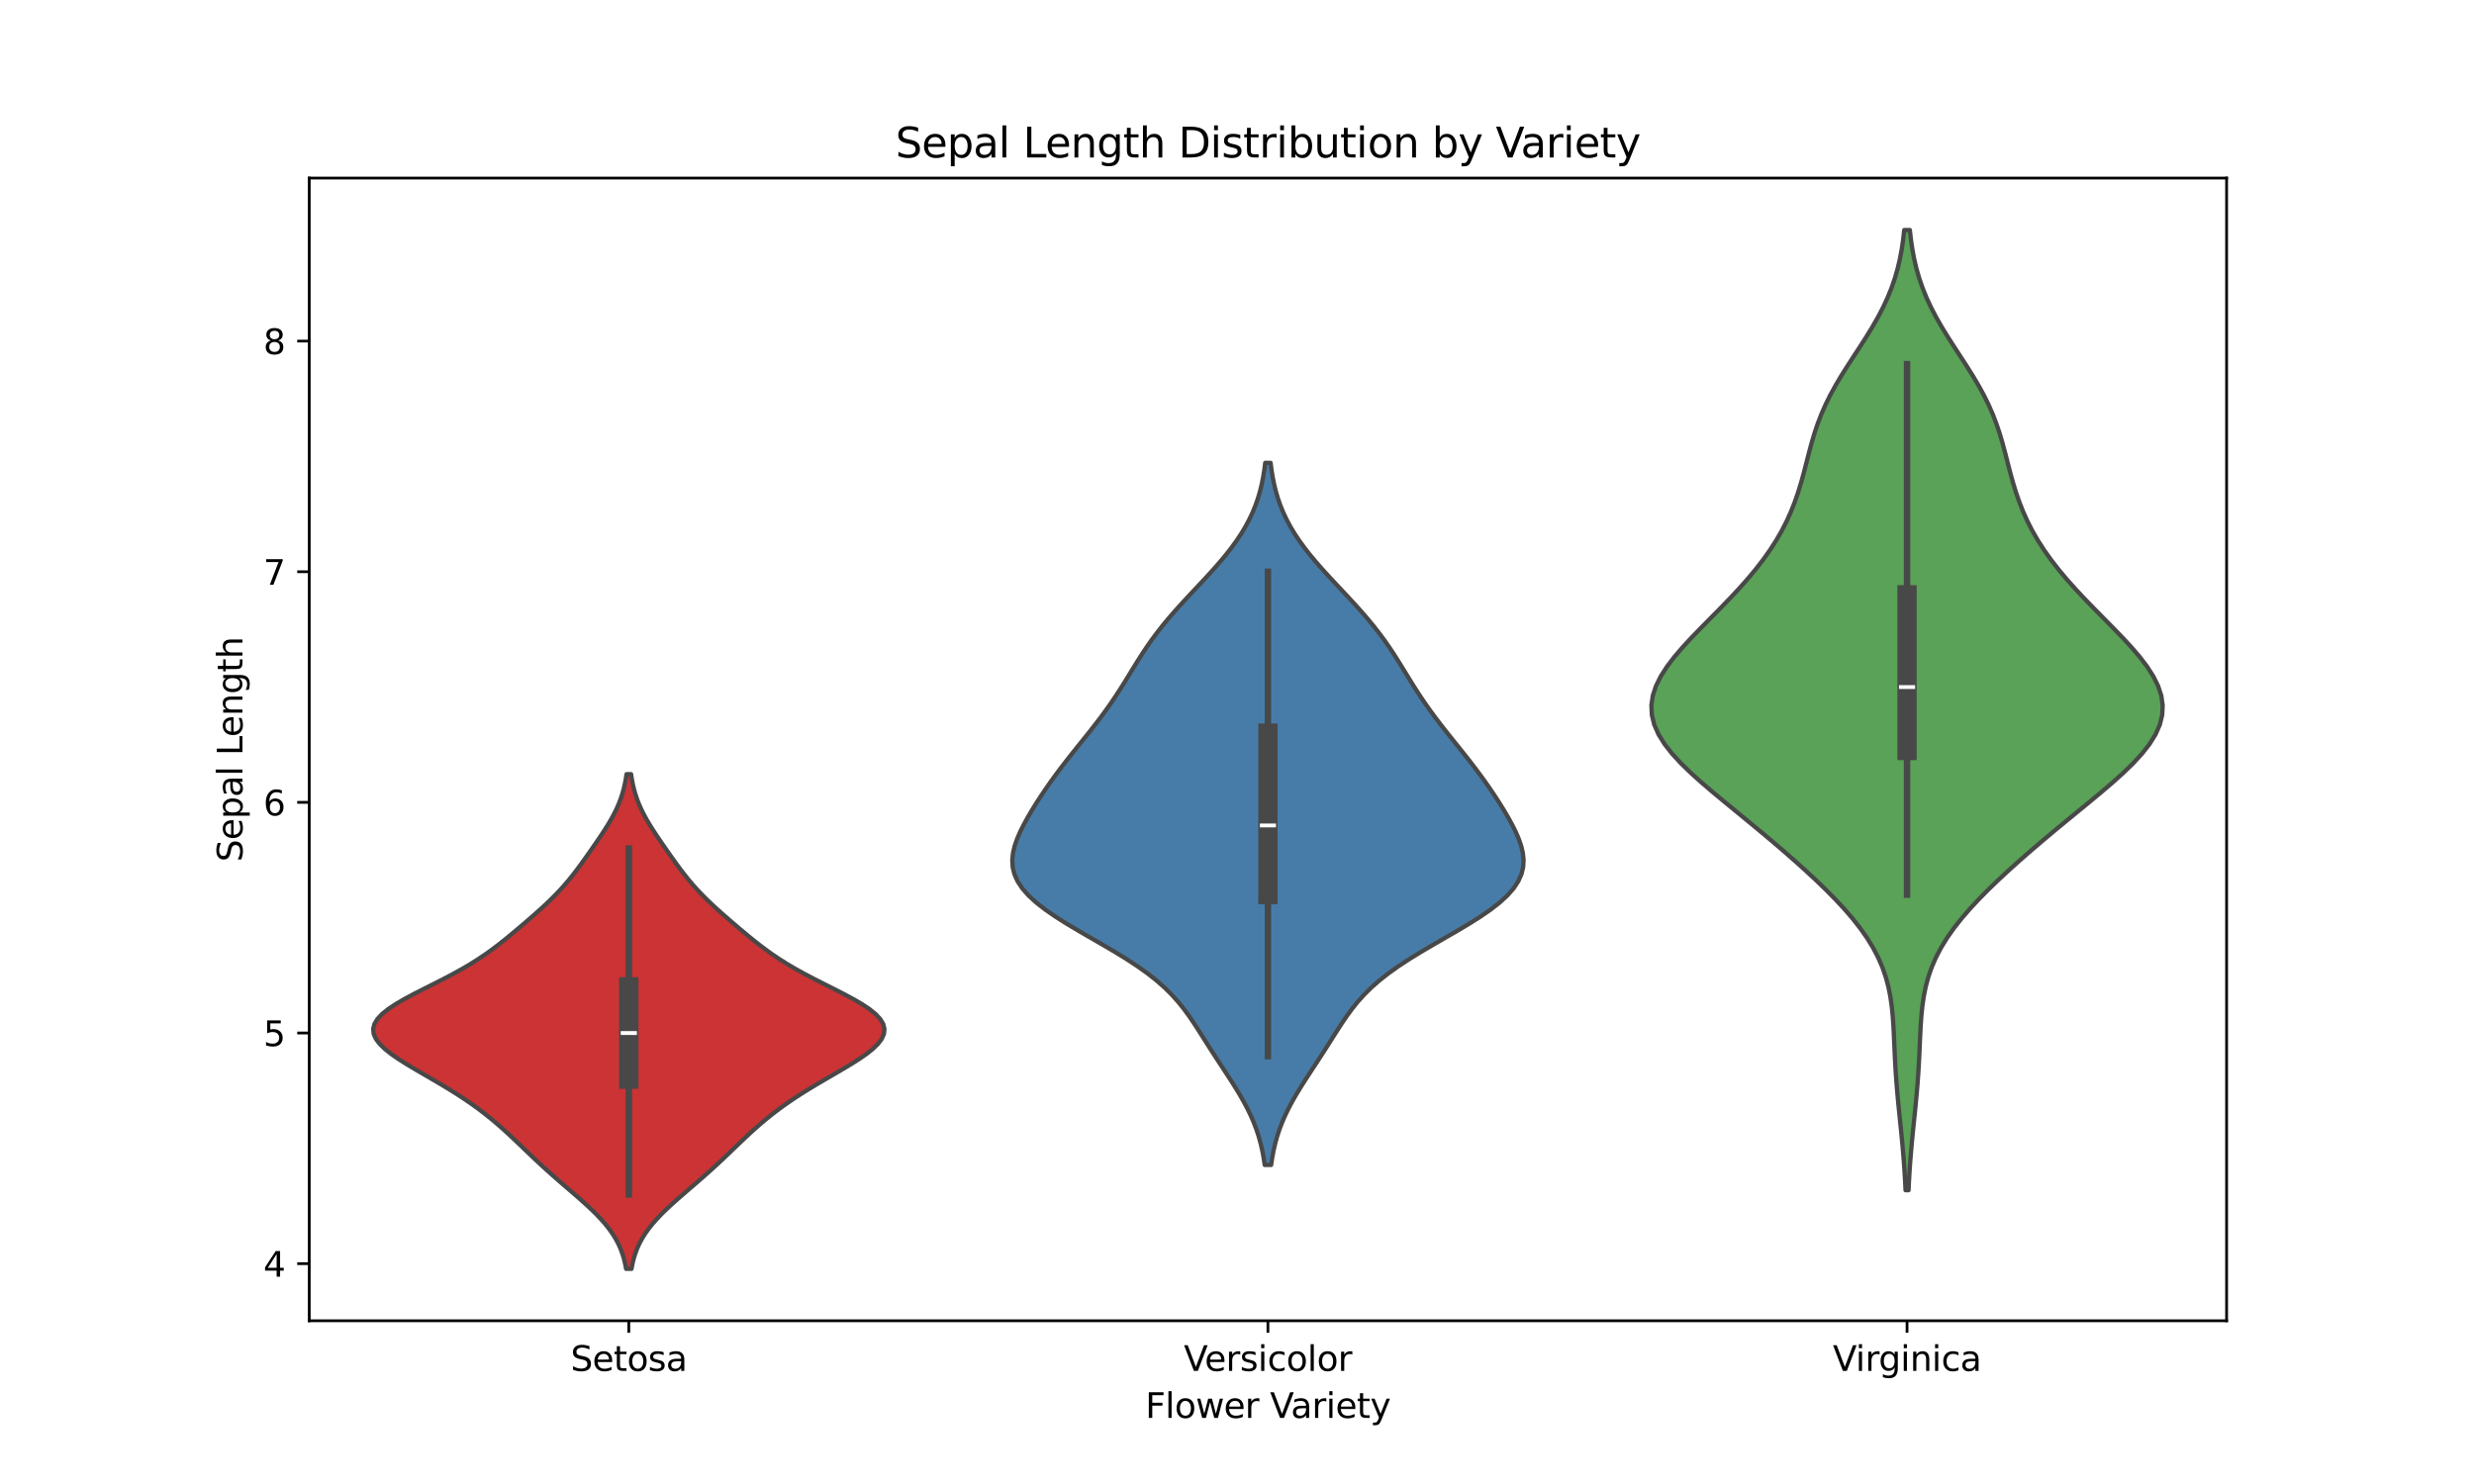 <?xml version="1.0" encoding="utf-8" standalone="no"?>
<!DOCTYPE svg PUBLIC "-//W3C//DTD SVG 1.1//EN"
  "http://www.w3.org/Graphics/SVG/1.1/DTD/svg11.dtd">
<svg xmlns:xlink="http://www.w3.org/1999/xlink" width="720pt" height="432pt" viewBox="0 0 720 432" xmlns="http://www.w3.org/2000/svg" version="1.1">
 <defs>
  <style type="text/css">*{stroke-linejoin: round; stroke-linecap: butt}</style>
 </defs>
 <g id="figure_1">
  <g id="patch_1">
   <path d="M 0 432 
L 720 432 
L 720 0 
L 0 0 
z
" style="fill: #ffffff"/>
  </g>
  <g id="axes_1">
   <g id="patch_2">
    <path d="M 90 384.48 
L 648 384.48 
L 648 51.84 
L 90 51.84 
z
" style="fill: #ffffff"/>
   </g>
   <g id="PolyCollection_1">
    <defs>
     <path id="mbd535ac8af" d="M 183.789 -62.64 
L 182.211 -62.64 
L 181.933 -64.095 
L 181.581 -65.549 
L 181.141 -67.004 
L 180.6 -68.458 
L 179.949 -69.913 
L 179.177 -71.367 
L 178.277 -72.822 
L 177.248 -74.277 
L 176.091 -75.731 
L 174.811 -77.186 
L 173.418 -78.64 
L 171.928 -80.095 
L 170.357 -81.549 
L 168.726 -83.004 
L 167.056 -84.459 
L 165.366 -85.913 
L 163.675 -87.368 
L 161.999 -88.822 
L 160.348 -90.277 
L 158.728 -91.731 
L 157.142 -93.186 
L 155.587 -94.64 
L 154.055 -96.095 
L 152.538 -97.55 
L 151.023 -99.004 
L 149.495 -100.459 
L 147.94 -101.913 
L 146.343 -103.368 
L 144.687 -104.822 
L 142.959 -106.277 
L 141.145 -107.732 
L 139.234 -109.186 
L 137.219 -110.641 
L 135.095 -112.095 
L 132.863 -113.55 
L 130.531 -115.004 
L 128.114 -116.459 
L 125.635 -117.914 
L 123.128 -119.368 
L 120.637 -120.823 
L 118.214 -122.277 
L 115.92 -123.732 
L 113.823 -125.186 
L 111.991 -126.641 
L 110.495 -128.096 
L 109.397 -129.55 
L 108.753 -131.005 
L 108.6 -132.459 
L 108.96 -133.914 
L 109.833 -135.368 
L 111.196 -136.823 
L 113.006 -138.278 
L 115.199 -139.732 
L 117.698 -141.187 
L 120.417 -142.641 
L 123.266 -144.096 
L 126.16 -145.55 
L 129.023 -147.005 
L 131.794 -148.459 
L 134.431 -149.914 
L 136.908 -151.369 
L 139.22 -152.823 
L 141.375 -154.278 
L 143.395 -155.732 
L 145.304 -157.187 
L 147.133 -158.641 
L 148.905 -160.096 
L 150.641 -161.551 
L 152.352 -163.005 
L 154.042 -164.46 
L 155.704 -165.914 
L 157.331 -167.369 
L 158.909 -168.823 
L 160.426 -170.278 
L 161.872 -171.733 
L 163.242 -173.187 
L 164.535 -174.642 
L 165.757 -176.096 
L 166.916 -177.551 
L 168.026 -179.005 
L 169.098 -180.46 
L 170.145 -181.915 
L 171.176 -183.369 
L 172.196 -184.824 
L 173.206 -186.278 
L 174.203 -187.733 
L 175.179 -189.187 
L 176.125 -190.642 
L 177.03 -192.097 
L 177.882 -193.551 
L 178.672 -195.006 
L 179.391 -196.46 
L 180.034 -197.915 
L 180.598 -199.369 
L 181.084 -200.824 
L 181.496 -202.278 
L 181.837 -203.733 
L 182.115 -205.188 
L 182.337 -206.642 
L 183.663 -206.642 
L 183.663 -206.642 
L 183.885 -205.188 
L 184.163 -203.733 
L 184.504 -202.278 
L 184.916 -200.824 
L 185.402 -199.369 
L 185.966 -197.915 
L 186.609 -196.46 
L 187.328 -195.006 
L 188.118 -193.551 
L 188.97 -192.097 
L 189.875 -190.642 
L 190.821 -189.187 
L 191.797 -187.733 
L 192.794 -186.278 
L 193.804 -184.824 
L 194.824 -183.369 
L 195.855 -181.915 
L 196.902 -180.46 
L 197.974 -179.005 
L 199.084 -177.551 
L 200.243 -176.096 
L 201.465 -174.642 
L 202.758 -173.187 
L 204.128 -171.733 
L 205.574 -170.278 
L 207.091 -168.823 
L 208.669 -167.369 
L 210.296 -165.914 
L 211.958 -164.46 
L 213.648 -163.005 
L 215.359 -161.551 
L 217.095 -160.096 
L 218.867 -158.641 
L 220.696 -157.187 
L 222.605 -155.732 
L 224.625 -154.278 
L 226.78 -152.823 
L 229.092 -151.369 
L 231.569 -149.914 
L 234.206 -148.459 
L 236.977 -147.005 
L 239.84 -145.55 
L 242.734 -144.096 
L 245.583 -142.641 
L 248.302 -141.187 
L 250.801 -139.732 
L 252.994 -138.278 
L 254.804 -136.823 
L 256.167 -135.368 
L 257.04 -133.914 
L 257.4 -132.459 
L 257.247 -131.005 
L 256.603 -129.55 
L 255.505 -128.096 
L 254.009 -126.641 
L 252.177 -125.186 
L 250.08 -123.732 
L 247.786 -122.277 
L 245.363 -120.823 
L 242.872 -119.368 
L 240.365 -117.914 
L 237.886 -116.459 
L 235.469 -115.004 
L 233.137 -113.55 
L 230.905 -112.095 
L 228.781 -110.641 
L 226.766 -109.186 
L 224.855 -107.732 
L 223.041 -106.277 
L 221.313 -104.822 
L 219.657 -103.368 
L 218.06 -101.913 
L 216.505 -100.459 
L 214.977 -99.004 
L 213.462 -97.55 
L 211.945 -96.095 
L 210.413 -94.64 
L 208.858 -93.186 
L 207.272 -91.731 
L 205.652 -90.277 
L 204.001 -88.822 
L 202.325 -87.368 
L 200.634 -85.913 
L 198.944 -84.459 
L 197.274 -83.004 
L 195.643 -81.549 
L 194.072 -80.095 
L 192.582 -78.64 
L 191.189 -77.186 
L 189.909 -75.731 
L 188.752 -74.277 
L 187.723 -72.822 
L 186.823 -71.367 
L 186.051 -69.913 
L 185.4 -68.458 
L 184.859 -67.004 
L 184.419 -65.549 
L 184.067 -64.095 
L 183.789 -62.64 
z
" style="stroke: #484848; stroke-width: 1.25"/>
    </defs>
    <g clip-path="url(#pae5f3a1c46)">
     <use xlink:href="#mbd535ac8af" x="0" y="432" style="fill: #cb3335; stroke: #484848; stroke-width: 1.25"/>
    </g>
   </g>
   <g id="PolyCollection_2">
    <defs>
     <path id="m01e7ab3990" d="M 369.934 -92.873 
L 368.066 -92.873 
L 367.757 -94.938 
L 367.372 -97.002 
L 366.898 -99.067 
L 366.327 -101.131 
L 365.652 -103.196 
L 364.867 -105.26 
L 363.972 -107.325 
L 362.97 -109.389 
L 361.869 -111.454 
L 360.68 -113.519 
L 359.421 -115.583 
L 358.11 -117.648 
L 356.767 -119.712 
L 355.411 -121.777 
L 354.06 -123.841 
L 352.723 -125.906 
L 351.404 -127.97 
L 350.097 -130.035 
L 348.787 -132.099 
L 347.447 -134.164 
L 346.043 -136.228 
L 344.534 -138.293 
L 342.876 -140.358 
L 341.024 -142.422 
L 338.941 -144.487 
L 336.596 -146.551 
L 333.977 -148.616 
L 331.085 -150.68 
L 327.942 -152.745 
L 324.589 -154.809 
L 321.086 -156.874 
L 317.508 -158.938 
L 313.941 -161.003 
L 310.477 -163.067 
L 307.204 -165.132 
L 304.208 -167.196 
L 301.56 -169.261 
L 299.312 -171.326 
L 297.501 -173.39 
L 296.139 -175.455 
L 295.22 -177.519 
L 294.72 -179.584 
L 294.6 -181.648 
L 294.812 -183.713 
L 295.303 -185.777 
L 296.021 -187.842 
L 296.916 -189.906 
L 297.947 -191.971 
L 299.081 -194.035 
L 300.294 -196.1 
L 301.571 -198.165 
L 302.905 -200.229 
L 304.293 -202.294 
L 305.734 -204.358 
L 307.228 -206.423 
L 308.772 -208.487 
L 310.363 -210.552 
L 311.989 -212.616 
L 313.64 -214.681 
L 315.298 -216.745 
L 316.946 -218.81 
L 318.568 -220.874 
L 320.148 -222.939 
L 321.673 -225.004 
L 323.138 -227.068 
L 324.541 -229.133 
L 325.887 -231.197 
L 327.189 -233.262 
L 328.461 -235.326 
L 329.725 -237.391 
L 331.002 -239.455 
L 332.315 -241.52 
L 333.683 -243.584 
L 335.124 -245.649 
L 336.649 -247.713 
L 338.263 -249.778 
L 339.966 -251.843 
L 341.75 -253.907 
L 343.603 -255.972 
L 345.507 -258.036 
L 347.439 -260.101 
L 349.378 -262.165 
L 351.298 -264.23 
L 353.175 -266.294 
L 354.985 -268.359 
L 356.71 -270.423 
L 358.33 -272.488 
L 359.834 -274.552 
L 361.21 -276.617 
L 362.452 -278.682 
L 363.559 -280.746 
L 364.532 -282.811 
L 365.376 -284.875 
L 366.096 -286.94 
L 366.703 -289.004 
L 367.206 -291.069 
L 367.618 -293.133 
L 367.95 -295.198 
L 368.213 -297.262 
L 369.787 -297.262 
L 369.787 -297.262 
L 370.05 -295.198 
L 370.382 -293.133 
L 370.794 -291.069 
L 371.297 -289.004 
L 371.904 -286.94 
L 372.624 -284.875 
L 373.468 -282.811 
L 374.441 -280.746 
L 375.548 -278.682 
L 376.79 -276.617 
L 378.166 -274.552 
L 379.67 -272.488 
L 381.29 -270.423 
L 383.015 -268.359 
L 384.825 -266.294 
L 386.702 -264.23 
L 388.622 -262.165 
L 390.561 -260.101 
L 392.493 -258.036 
L 394.397 -255.972 
L 396.25 -253.907 
L 398.034 -251.843 
L 399.737 -249.778 
L 401.351 -247.713 
L 402.876 -245.649 
L 404.317 -243.584 
L 405.685 -241.52 
L 406.998 -239.455 
L 408.275 -237.391 
L 409.539 -235.326 
L 410.811 -233.262 
L 412.113 -231.197 
L 413.459 -229.133 
L 414.862 -227.068 
L 416.327 -225.004 
L 417.852 -222.939 
L 419.432 -220.874 
L 421.054 -218.81 
L 422.702 -216.745 
L 424.36 -214.681 
L 426.011 -212.616 
L 427.637 -210.552 
L 429.228 -208.487 
L 430.772 -206.423 
L 432.266 -204.358 
L 433.707 -202.294 
L 435.095 -200.229 
L 436.429 -198.165 
L 437.706 -196.1 
L 438.919 -194.035 
L 440.053 -191.971 
L 441.084 -189.906 
L 441.979 -187.842 
L 442.697 -185.777 
L 443.188 -183.713 
L 443.4 -181.648 
L 443.28 -179.584 
L 442.78 -177.519 
L 441.861 -175.455 
L 440.499 -173.39 
L 438.688 -171.326 
L 436.44 -169.261 
L 433.792 -167.196 
L 430.796 -165.132 
L 427.523 -163.067 
L 424.059 -161.003 
L 420.492 -158.938 
L 416.914 -156.874 
L 413.411 -154.809 
L 410.058 -152.745 
L 406.915 -150.68 
L 404.023 -148.616 
L 401.404 -146.551 
L 399.059 -144.487 
L 396.976 -142.422 
L 395.124 -140.358 
L 393.466 -138.293 
L 391.957 -136.228 
L 390.553 -134.164 
L 389.213 -132.099 
L 387.903 -130.035 
L 386.596 -127.97 
L 385.277 -125.906 
L 383.94 -123.841 
L 382.589 -121.777 
L 381.233 -119.712 
L 379.89 -117.648 
L 378.579 -115.583 
L 377.32 -113.519 
L 376.131 -111.454 
L 375.03 -109.389 
L 374.028 -107.325 
L 373.133 -105.26 
L 372.348 -103.196 
L 371.673 -101.131 
L 371.102 -99.067 
L 370.628 -97.002 
L 370.243 -94.938 
L 369.934 -92.873 
z
" style="stroke: #484848; stroke-width: 1.25"/>
    </defs>
    <g clip-path="url(#pae5f3a1c46)">
     <use xlink:href="#m01e7ab3990" x="0" y="432" style="fill: #477ca8; stroke: #484848; stroke-width: 1.25"/>
    </g>
   </g>
   <g id="PolyCollection_3">
    <defs>
     <path id="mb9326ececd" d="M 555.435 -85.522 
L 554.565 -85.522 
L 554.425 -88.346 
L 554.255 -91.169 
L 554.056 -93.992 
L 553.827 -96.816 
L 553.573 -99.639 
L 553.298 -102.463 
L 553.011 -105.286 
L 552.721 -108.109 
L 552.439 -110.933 
L 552.175 -113.756 
L 551.938 -116.58 
L 551.732 -119.403 
L 551.56 -122.227 
L 551.418 -125.05 
L 551.293 -127.873 
L 551.168 -130.697 
L 551.02 -133.52 
L 550.819 -136.344 
L 550.53 -139.167 
L 550.118 -141.99 
L 549.548 -144.814 
L 548.786 -147.637 
L 547.804 -150.461 
L 546.582 -153.284 
L 545.107 -156.107 
L 543.376 -158.931 
L 541.394 -161.754 
L 539.175 -164.578 
L 536.74 -167.401 
L 534.115 -170.225 
L 531.324 -173.048 
L 528.394 -175.871 
L 525.348 -178.695 
L 522.203 -181.518 
L 518.975 -184.342 
L 515.673 -187.165 
L 512.309 -189.988 
L 508.895 -192.812 
L 505.452 -195.635 
L 502.008 -198.459 
L 498.605 -201.282 
L 495.296 -204.105 
L 492.148 -206.929 
L 489.235 -209.752 
L 486.635 -212.576 
L 484.425 -215.399 
L 482.673 -218.223 
L 481.432 -221.046 
L 480.737 -223.869 
L 480.6 -226.693 
L 481.013 -229.516 
L 481.945 -232.34 
L 483.348 -235.163 
L 485.161 -237.986 
L 487.315 -240.81 
L 489.734 -243.633 
L 492.346 -246.457 
L 495.079 -249.28 
L 497.868 -252.103 
L 500.656 -254.927 
L 503.393 -257.75 
L 506.035 -260.574 
L 508.55 -263.397 
L 510.911 -266.221 
L 513.1 -269.044 
L 515.105 -271.867 
L 516.921 -274.691 
L 518.547 -277.514 
L 519.99 -280.338 
L 521.258 -283.161 
L 522.368 -285.984 
L 523.339 -288.808 
L 524.198 -291.631 
L 524.974 -294.455 
L 525.705 -297.278 
L 526.43 -300.102 
L 527.189 -302.925 
L 528.023 -305.748 
L 528.967 -308.572 
L 530.05 -311.395 
L 531.288 -314.219 
L 532.685 -317.042 
L 534.234 -319.865 
L 535.913 -322.689 
L 537.688 -325.512 
L 539.519 -328.336 
L 541.36 -331.159 
L 543.167 -333.982 
L 544.897 -336.806 
L 546.513 -339.629 
L 547.988 -342.453 
L 549.303 -345.276 
L 550.45 -348.1 
L 551.428 -350.923 
L 552.244 -353.746 
L 552.911 -356.57 
L 553.444 -359.393 
L 553.861 -362.217 
L 554.181 -365.04 
L 555.819 -365.04 
L 555.819 -365.04 
L 556.139 -362.217 
L 556.556 -359.393 
L 557.089 -356.57 
L 557.756 -353.746 
L 558.572 -350.923 
L 559.55 -348.1 
L 560.697 -345.276 
L 562.012 -342.453 
L 563.487 -339.629 
L 565.103 -336.806 
L 566.833 -333.982 
L 568.64 -331.159 
L 570.481 -328.336 
L 572.312 -325.512 
L 574.087 -322.689 
L 575.766 -319.865 
L 577.315 -317.042 
L 578.712 -314.219 
L 579.95 -311.395 
L 581.033 -308.572 
L 581.977 -305.748 
L 582.811 -302.925 
L 583.57 -300.102 
L 584.295 -297.278 
L 585.026 -294.455 
L 585.802 -291.631 
L 586.661 -288.808 
L 587.632 -285.984 
L 588.742 -283.161 
L 590.01 -280.338 
L 591.453 -277.514 
L 593.079 -274.691 
L 594.895 -271.867 
L 596.9 -269.044 
L 599.089 -266.221 
L 601.45 -263.397 
L 603.965 -260.574 
L 606.607 -257.75 
L 609.344 -254.927 
L 612.132 -252.103 
L 614.921 -249.28 
L 617.654 -246.457 
L 620.266 -243.633 
L 622.685 -240.81 
L 624.839 -237.986 
L 626.652 -235.163 
L 628.055 -232.34 
L 628.987 -229.516 
L 629.4 -226.693 
L 629.263 -223.869 
L 628.568 -221.046 
L 627.327 -218.223 
L 625.575 -215.399 
L 623.365 -212.576 
L 620.765 -209.752 
L 617.852 -206.929 
L 614.704 -204.105 
L 611.395 -201.282 
L 607.992 -198.459 
L 604.548 -195.635 
L 601.105 -192.812 
L 597.691 -189.988 
L 594.327 -187.165 
L 591.025 -184.342 
L 587.797 -181.518 
L 584.652 -178.695 
L 581.606 -175.871 
L 578.676 -173.048 
L 575.885 -170.225 
L 573.26 -167.401 
L 570.825 -164.578 
L 568.606 -161.754 
L 566.624 -158.931 
L 564.893 -156.107 
L 563.418 -153.284 
L 562.196 -150.461 
L 561.214 -147.637 
L 560.452 -144.814 
L 559.882 -141.99 
L 559.47 -139.167 
L 559.181 -136.344 
L 558.98 -133.52 
L 558.832 -130.697 
L 558.707 -127.873 
L 558.582 -125.05 
L 558.44 -122.227 
L 558.268 -119.403 
L 558.062 -116.58 
L 557.825 -113.756 
L 557.561 -110.933 
L 557.279 -108.109 
L 556.989 -105.286 
L 556.702 -102.463 
L 556.427 -99.639 
L 556.173 -96.816 
L 555.944 -93.992 
L 555.745 -91.169 
L 555.575 -88.346 
L 555.435 -85.522 
z
" style="stroke: #484848; stroke-width: 1.25"/>
    </defs>
    <g clip-path="url(#pae5f3a1c46)">
     <use xlink:href="#mb9326ececd" x="0" y="432" style="fill: #59a257; stroke: #484848; stroke-width: 1.25"/>
    </g>
   </g>
   <g id="matplotlib.axis_1">
    <g id="xtick_1">
     <g id="line2d_1">
      <defs>
       <path id="m8610fab5e9" d="M 0 0 
L 0 3.5 
" style="stroke: #000000; stroke-width: 0.8"/>
      </defs>
      <g>
       <use xlink:href="#m8610fab5e9" x="183" y="384.48" style="stroke: #000000; stroke-width: 0.8"/>
      </g>
     </g>
     <g id="text_1">
      <!-- Setosa -->
      <g transform="translate(166.061 399.078) scale(0.1 -0.1)">
       <defs>
        <path id="DejaVuSans-53" d="M 3425 4513 
L 3425 3897 
Q 3066 4069 2747 4153 
Q 2428 4238 2131 4238 
Q 1616 4238 1336 4038 
Q 1056 3838 1056 3469 
Q 1056 3159 1242 3001 
Q 1428 2844 1947 2747 
L 2328 2669 
Q 3034 2534 3370 2195 
Q 3706 1856 3706 1288 
Q 3706 609 3251 259 
Q 2797 -91 1919 -91 
Q 1588 -91 1214 -16 
Q 841 59 441 206 
L 441 856 
Q 825 641 1194 531 
Q 1563 422 1919 422 
Q 2459 422 2753 634 
Q 3047 847 3047 1241 
Q 3047 1584 2836 1778 
Q 2625 1972 2144 2069 
L 1759 2144 
Q 1053 2284 737 2584 
Q 422 2884 422 3419 
Q 422 4038 858 4394 
Q 1294 4750 2059 4750 
Q 2388 4750 2728 4690 
Q 3069 4631 3425 4513 
z
" transform="scale(0.016)"/>
        <path id="DejaVuSans-65" d="M 3597 1894 
L 3597 1613 
L 953 1613 
Q 991 1019 1311 708 
Q 1631 397 2203 397 
Q 2534 397 2845 478 
Q 3156 559 3463 722 
L 3463 178 
Q 3153 47 2828 -22 
Q 2503 -91 2169 -91 
Q 1331 -91 842 396 
Q 353 884 353 1716 
Q 353 2575 817 3079 
Q 1281 3584 2069 3584 
Q 2775 3584 3186 3129 
Q 3597 2675 3597 1894 
z
M 3022 2063 
Q 3016 2534 2758 2815 
Q 2500 3097 2075 3097 
Q 1594 3097 1305 2825 
Q 1016 2553 972 2059 
L 3022 2063 
z
" transform="scale(0.016)"/>
        <path id="DejaVuSans-74" d="M 1172 4494 
L 1172 3500 
L 2356 3500 
L 2356 3053 
L 1172 3053 
L 1172 1153 
Q 1172 725 1289 603 
Q 1406 481 1766 481 
L 2356 481 
L 2356 0 
L 1766 0 
Q 1100 0 847 248 
Q 594 497 594 1153 
L 594 3053 
L 172 3053 
L 172 3500 
L 594 3500 
L 594 4494 
L 1172 4494 
z
" transform="scale(0.016)"/>
        <path id="DejaVuSans-6f" d="M 1959 3097 
Q 1497 3097 1228 2736 
Q 959 2375 959 1747 
Q 959 1119 1226 758 
Q 1494 397 1959 397 
Q 2419 397 2687 759 
Q 2956 1122 2956 1747 
Q 2956 2369 2687 2733 
Q 2419 3097 1959 3097 
z
M 1959 3584 
Q 2709 3584 3137 3096 
Q 3566 2609 3566 1747 
Q 3566 888 3137 398 
Q 2709 -91 1959 -91 
Q 1206 -91 779 398 
Q 353 888 353 1747 
Q 353 2609 779 3096 
Q 1206 3584 1959 3584 
z
" transform="scale(0.016)"/>
        <path id="DejaVuSans-73" d="M 2834 3397 
L 2834 2853 
Q 2591 2978 2328 3040 
Q 2066 3103 1784 3103 
Q 1356 3103 1142 2972 
Q 928 2841 928 2578 
Q 928 2378 1081 2264 
Q 1234 2150 1697 2047 
L 1894 2003 
Q 2506 1872 2764 1633 
Q 3022 1394 3022 966 
Q 3022 478 2636 193 
Q 2250 -91 1575 -91 
Q 1294 -91 989 -36 
Q 684 19 347 128 
L 347 722 
Q 666 556 975 473 
Q 1284 391 1588 391 
Q 1994 391 2212 530 
Q 2431 669 2431 922 
Q 2431 1156 2273 1281 
Q 2116 1406 1581 1522 
L 1381 1569 
Q 847 1681 609 1914 
Q 372 2147 372 2553 
Q 372 3047 722 3315 
Q 1072 3584 1716 3584 
Q 2034 3584 2315 3537 
Q 2597 3491 2834 3397 
z
" transform="scale(0.016)"/>
        <path id="DejaVuSans-61" d="M 2194 1759 
Q 1497 1759 1228 1600 
Q 959 1441 959 1056 
Q 959 750 1161 570 
Q 1363 391 1709 391 
Q 2188 391 2477 730 
Q 2766 1069 2766 1631 
L 2766 1759 
L 2194 1759 
z
M 3341 1997 
L 3341 0 
L 2766 0 
L 2766 531 
Q 2569 213 2275 61 
Q 1981 -91 1556 -91 
Q 1019 -91 701 211 
Q 384 513 384 1019 
Q 384 1609 779 1909 
Q 1175 2209 1959 2209 
L 2766 2209 
L 2766 2266 
Q 2766 2663 2505 2880 
Q 2244 3097 1772 3097 
Q 1472 3097 1187 3025 
Q 903 2953 641 2809 
L 641 3341 
Q 956 3463 1253 3523 
Q 1550 3584 1831 3584 
Q 2591 3584 2966 3190 
Q 3341 2797 3341 1997 
z
" transform="scale(0.016)"/>
       </defs>
       <use xlink:href="#DejaVuSans-53"/>
       <use xlink:href="#DejaVuSans-65" x="63.477"/>
       <use xlink:href="#DejaVuSans-74" x="125"/>
       <use xlink:href="#DejaVuSans-6f" x="164.209"/>
       <use xlink:href="#DejaVuSans-73" x="225.391"/>
       <use xlink:href="#DejaVuSans-61" x="277.49"/>
      </g>
     </g>
    </g>
    <g id="xtick_2">
     <g id="line2d_2">
      <g>
       <use xlink:href="#m8610fab5e9" x="369" y="384.48" style="stroke: #000000; stroke-width: 0.8"/>
      </g>
     </g>
     <g id="text_2">
      <!-- Versicolor -->
      <g transform="translate(344.529 399.078) scale(0.1 -0.1)">
       <defs>
        <path id="DejaVuSans-56" d="M 1831 0 
L 50 4666 
L 709 4666 
L 2188 738 
L 3669 4666 
L 4325 4666 
L 2547 0 
L 1831 0 
z
" transform="scale(0.016)"/>
        <path id="DejaVuSans-72" d="M 2631 2963 
Q 2534 3019 2420 3045 
Q 2306 3072 2169 3072 
Q 1681 3072 1420 2755 
Q 1159 2438 1159 1844 
L 1159 0 
L 581 0 
L 581 3500 
L 1159 3500 
L 1159 2956 
Q 1341 3275 1631 3429 
Q 1922 3584 2338 3584 
Q 2397 3584 2469 3576 
Q 2541 3569 2628 3553 
L 2631 2963 
z
" transform="scale(0.016)"/>
        <path id="DejaVuSans-69" d="M 603 3500 
L 1178 3500 
L 1178 0 
L 603 0 
L 603 3500 
z
M 603 4863 
L 1178 4863 
L 1178 4134 
L 603 4134 
L 603 4863 
z
" transform="scale(0.016)"/>
        <path id="DejaVuSans-63" d="M 3122 3366 
L 3122 2828 
Q 2878 2963 2633 3030 
Q 2388 3097 2138 3097 
Q 1578 3097 1268 2742 
Q 959 2388 959 1747 
Q 959 1106 1268 751 
Q 1578 397 2138 397 
Q 2388 397 2633 464 
Q 2878 531 3122 666 
L 3122 134 
Q 2881 22 2623 -34 
Q 2366 -91 2075 -91 
Q 1284 -91 818 406 
Q 353 903 353 1747 
Q 353 2603 823 3093 
Q 1294 3584 2113 3584 
Q 2378 3584 2631 3529 
Q 2884 3475 3122 3366 
z
" transform="scale(0.016)"/>
        <path id="DejaVuSans-6c" d="M 603 4863 
L 1178 4863 
L 1178 0 
L 603 0 
L 603 4863 
z
" transform="scale(0.016)"/>
       </defs>
       <use xlink:href="#DejaVuSans-56"/>
       <use xlink:href="#DejaVuSans-65" x="60.658"/>
       <use xlink:href="#DejaVuSans-72" x="122.182"/>
       <use xlink:href="#DejaVuSans-73" x="163.295"/>
       <use xlink:href="#DejaVuSans-69" x="215.395"/>
       <use xlink:href="#DejaVuSans-63" x="243.178"/>
       <use xlink:href="#DejaVuSans-6f" x="298.158"/>
       <use xlink:href="#DejaVuSans-6c" x="359.34"/>
       <use xlink:href="#DejaVuSans-6f" x="387.123"/>
       <use xlink:href="#DejaVuSans-72" x="448.305"/>
      </g>
     </g>
    </g>
    <g id="xtick_3">
     <g id="line2d_3">
      <g>
       <use xlink:href="#m8610fab5e9" x="555" y="384.48" style="stroke: #000000; stroke-width: 0.8"/>
      </g>
     </g>
     <g id="text_3">
      <!-- Virginica -->
      <g transform="translate(533.401 399.078) scale(0.1 -0.1)">
       <defs>
        <path id="DejaVuSans-67" d="M 2906 1791 
Q 2906 2416 2648 2759 
Q 2391 3103 1925 3103 
Q 1463 3103 1205 2759 
Q 947 2416 947 1791 
Q 947 1169 1205 825 
Q 1463 481 1925 481 
Q 2391 481 2648 825 
Q 2906 1169 2906 1791 
z
M 3481 434 
Q 3481 -459 3084 -895 
Q 2688 -1331 1869 -1331 
Q 1566 -1331 1297 -1286 
Q 1028 -1241 775 -1147 
L 775 -588 
Q 1028 -725 1275 -790 
Q 1522 -856 1778 -856 
Q 2344 -856 2625 -561 
Q 2906 -266 2906 331 
L 2906 616 
Q 2728 306 2450 153 
Q 2172 0 1784 0 
Q 1141 0 747 490 
Q 353 981 353 1791 
Q 353 2603 747 3093 
Q 1141 3584 1784 3584 
Q 2172 3584 2450 3431 
Q 2728 3278 2906 2969 
L 2906 3500 
L 3481 3500 
L 3481 434 
z
" transform="scale(0.016)"/>
        <path id="DejaVuSans-6e" d="M 3513 2113 
L 3513 0 
L 2938 0 
L 2938 2094 
Q 2938 2591 2744 2837 
Q 2550 3084 2163 3084 
Q 1697 3084 1428 2787 
Q 1159 2491 1159 1978 
L 1159 0 
L 581 0 
L 581 3500 
L 1159 3500 
L 1159 2956 
Q 1366 3272 1645 3428 
Q 1925 3584 2291 3584 
Q 2894 3584 3203 3211 
Q 3513 2838 3513 2113 
z
" transform="scale(0.016)"/>
       </defs>
       <use xlink:href="#DejaVuSans-56"/>
       <use xlink:href="#DejaVuSans-69" x="66.158"/>
       <use xlink:href="#DejaVuSans-72" x="93.941"/>
       <use xlink:href="#DejaVuSans-67" x="133.305"/>
       <use xlink:href="#DejaVuSans-69" x="196.781"/>
       <use xlink:href="#DejaVuSans-6e" x="224.564"/>
       <use xlink:href="#DejaVuSans-69" x="287.943"/>
       <use xlink:href="#DejaVuSans-63" x="315.727"/>
       <use xlink:href="#DejaVuSans-61" x="370.707"/>
      </g>
     </g>
    </g>
    <g id="text_4">
     <!-- Flower Variety -->
     <g transform="translate(333.328 412.757) scale(0.1 -0.1)">
      <defs>
       <path id="DejaVuSans-46" d="M 628 4666 
L 3309 4666 
L 3309 4134 
L 1259 4134 
L 1259 2759 
L 3109 2759 
L 3109 2228 
L 1259 2228 
L 1259 0 
L 628 0 
L 628 4666 
z
" transform="scale(0.016)"/>
       <path id="DejaVuSans-77" d="M 269 3500 
L 844 3500 
L 1563 769 
L 2278 3500 
L 2956 3500 
L 3675 769 
L 4391 3500 
L 4966 3500 
L 4050 0 
L 3372 0 
L 2619 2869 
L 1863 0 
L 1184 0 
L 269 3500 
z
" transform="scale(0.016)"/>
       <path id="DejaVuSans-20" transform="scale(0.016)"/>
       <path id="DejaVuSans-79" d="M 2059 -325 
Q 1816 -950 1584 -1140 
Q 1353 -1331 966 -1331 
L 506 -1331 
L 506 -850 
L 844 -850 
Q 1081 -850 1212 -737 
Q 1344 -625 1503 -206 
L 1606 56 
L 191 3500 
L 800 3500 
L 1894 763 
L 2988 3500 
L 3597 3500 
L 2059 -325 
z
" transform="scale(0.016)"/>
      </defs>
      <use xlink:href="#DejaVuSans-46"/>
      <use xlink:href="#DejaVuSans-6c" x="57.52"/>
      <use xlink:href="#DejaVuSans-6f" x="85.303"/>
      <use xlink:href="#DejaVuSans-77" x="146.484"/>
      <use xlink:href="#DejaVuSans-65" x="228.271"/>
      <use xlink:href="#DejaVuSans-72" x="289.795"/>
      <use xlink:href="#DejaVuSans-20" x="330.908"/>
      <use xlink:href="#DejaVuSans-56" x="362.695"/>
      <use xlink:href="#DejaVuSans-61" x="423.354"/>
      <use xlink:href="#DejaVuSans-72" x="484.633"/>
      <use xlink:href="#DejaVuSans-69" x="525.746"/>
      <use xlink:href="#DejaVuSans-65" x="553.529"/>
      <use xlink:href="#DejaVuSans-74" x="615.053"/>
      <use xlink:href="#DejaVuSans-79" x="654.262"/>
     </g>
    </g>
   </g>
   <g id="matplotlib.axis_2">
    <g id="ytick_1">
     <g id="line2d_4">
      <defs>
       <path id="m2da4ee3b48" d="M 0 0 
L -3.5 0 
" style="stroke: #000000; stroke-width: 0.8"/>
      </defs>
      <g>
       <use xlink:href="#m2da4ee3b48" x="90" y="367.857" style="stroke: #000000; stroke-width: 0.8"/>
      </g>
     </g>
     <g id="text_5">
      <!-- 4 -->
      <g transform="translate(76.638 371.656) scale(0.1 -0.1)">
       <defs>
        <path id="DejaVuSans-34" d="M 2419 4116 
L 825 1625 
L 2419 1625 
L 2419 4116 
z
M 2253 4666 
L 3047 4666 
L 3047 1625 
L 3713 1625 
L 3713 1100 
L 3047 1100 
L 3047 0 
L 2419 0 
L 2419 1100 
L 313 1100 
L 313 1709 
L 2253 4666 
z
" transform="scale(0.016)"/>
       </defs>
       <use xlink:href="#DejaVuSans-34"/>
      </g>
     </g>
    </g>
    <g id="ytick_2">
     <g id="line2d_5">
      <g>
       <use xlink:href="#m2da4ee3b48" x="90" y="300.716" style="stroke: #000000; stroke-width: 0.8"/>
      </g>
     </g>
     <g id="text_6">
      <!-- 5 -->
      <g transform="translate(76.638 304.515) scale(0.1 -0.1)">
       <defs>
        <path id="DejaVuSans-35" d="M 691 4666 
L 3169 4666 
L 3169 4134 
L 1269 4134 
L 1269 2991 
Q 1406 3038 1543 3061 
Q 1681 3084 1819 3084 
Q 2600 3084 3056 2656 
Q 3513 2228 3513 1497 
Q 3513 744 3044 326 
Q 2575 -91 1722 -91 
Q 1428 -91 1123 -41 
Q 819 9 494 109 
L 494 744 
Q 775 591 1075 516 
Q 1375 441 1709 441 
Q 2250 441 2565 725 
Q 2881 1009 2881 1497 
Q 2881 1984 2565 2268 
Q 2250 2553 1709 2553 
Q 1456 2553 1204 2497 
Q 953 2441 691 2322 
L 691 4666 
z
" transform="scale(0.016)"/>
       </defs>
       <use xlink:href="#DejaVuSans-35"/>
      </g>
     </g>
    </g>
    <g id="ytick_3">
     <g id="line2d_6">
      <g>
       <use xlink:href="#m2da4ee3b48" x="90" y="233.575" style="stroke: #000000; stroke-width: 0.8"/>
      </g>
     </g>
     <g id="text_7">
      <!-- 6 -->
      <g transform="translate(76.638 237.374) scale(0.1 -0.1)">
       <defs>
        <path id="DejaVuSans-36" d="M 2113 2584 
Q 1688 2584 1439 2293 
Q 1191 2003 1191 1497 
Q 1191 994 1439 701 
Q 1688 409 2113 409 
Q 2538 409 2786 701 
Q 3034 994 3034 1497 
Q 3034 2003 2786 2293 
Q 2538 2584 2113 2584 
z
M 3366 4563 
L 3366 3988 
Q 3128 4100 2886 4159 
Q 2644 4219 2406 4219 
Q 1781 4219 1451 3797 
Q 1122 3375 1075 2522 
Q 1259 2794 1537 2939 
Q 1816 3084 2150 3084 
Q 2853 3084 3261 2657 
Q 3669 2231 3669 1497 
Q 3669 778 3244 343 
Q 2819 -91 2113 -91 
Q 1303 -91 875 529 
Q 447 1150 447 2328 
Q 447 3434 972 4092 
Q 1497 4750 2381 4750 
Q 2619 4750 2861 4703 
Q 3103 4656 3366 4563 
z
" transform="scale(0.016)"/>
       </defs>
       <use xlink:href="#DejaVuSans-36"/>
      </g>
     </g>
    </g>
    <g id="ytick_4">
     <g id="line2d_7">
      <g>
       <use xlink:href="#m2da4ee3b48" x="90" y="166.434" style="stroke: #000000; stroke-width: 0.8"/>
      </g>
     </g>
     <g id="text_8">
      <!-- 7 -->
      <g transform="translate(76.638 170.234) scale(0.1 -0.1)">
       <defs>
        <path id="DejaVuSans-37" d="M 525 4666 
L 3525 4666 
L 3525 4397 
L 1831 0 
L 1172 0 
L 2766 4134 
L 525 4134 
L 525 4666 
z
" transform="scale(0.016)"/>
       </defs>
       <use xlink:href="#DejaVuSans-37"/>
      </g>
     </g>
    </g>
    <g id="ytick_5">
     <g id="line2d_8">
      <g>
       <use xlink:href="#m2da4ee3b48" x="90" y="99.294" style="stroke: #000000; stroke-width: 0.8"/>
      </g>
     </g>
     <g id="text_9">
      <!-- 8 -->
      <g transform="translate(76.638 103.093) scale(0.1 -0.1)">
       <defs>
        <path id="DejaVuSans-38" d="M 2034 2216 
Q 1584 2216 1326 1975 
Q 1069 1734 1069 1313 
Q 1069 891 1326 650 
Q 1584 409 2034 409 
Q 2484 409 2743 651 
Q 3003 894 3003 1313 
Q 3003 1734 2745 1975 
Q 2488 2216 2034 2216 
z
M 1403 2484 
Q 997 2584 770 2862 
Q 544 3141 544 3541 
Q 544 4100 942 4425 
Q 1341 4750 2034 4750 
Q 2731 4750 3128 4425 
Q 3525 4100 3525 3541 
Q 3525 3141 3298 2862 
Q 3072 2584 2669 2484 
Q 3125 2378 3379 2068 
Q 3634 1759 3634 1313 
Q 3634 634 3220 271 
Q 2806 -91 2034 -91 
Q 1263 -91 848 271 
Q 434 634 434 1313 
Q 434 1759 690 2068 
Q 947 2378 1403 2484 
z
M 1172 3481 
Q 1172 3119 1398 2916 
Q 1625 2713 2034 2713 
Q 2441 2713 2670 2916 
Q 2900 3119 2900 3481 
Q 2900 3844 2670 4047 
Q 2441 4250 2034 4250 
Q 1625 4250 1398 4047 
Q 1172 3844 1172 3481 
z
" transform="scale(0.016)"/>
       </defs>
       <use xlink:href="#DejaVuSans-38"/>
      </g>
     </g>
    </g>
    <g id="text_10">
     <!-- Sepal Length -->
     <g transform="translate(70.558 250.874) rotate(-90) scale(0.1 -0.1)">
      <defs>
       <path id="DejaVuSans-70" d="M 1159 525 
L 1159 -1331 
L 581 -1331 
L 581 3500 
L 1159 3500 
L 1159 2969 
Q 1341 3281 1617 3432 
Q 1894 3584 2278 3584 
Q 2916 3584 3314 3078 
Q 3713 2572 3713 1747 
Q 3713 922 3314 415 
Q 2916 -91 2278 -91 
Q 1894 -91 1617 61 
Q 1341 213 1159 525 
z
M 3116 1747 
Q 3116 2381 2855 2742 
Q 2594 3103 2138 3103 
Q 1681 3103 1420 2742 
Q 1159 2381 1159 1747 
Q 1159 1113 1420 752 
Q 1681 391 2138 391 
Q 2594 391 2855 752 
Q 3116 1113 3116 1747 
z
" transform="scale(0.016)"/>
       <path id="DejaVuSans-4c" d="M 628 4666 
L 1259 4666 
L 1259 531 
L 3531 531 
L 3531 0 
L 628 0 
L 628 4666 
z
" transform="scale(0.016)"/>
       <path id="DejaVuSans-68" d="M 3513 2113 
L 3513 0 
L 2938 0 
L 2938 2094 
Q 2938 2591 2744 2837 
Q 2550 3084 2163 3084 
Q 1697 3084 1428 2787 
Q 1159 2491 1159 1978 
L 1159 0 
L 581 0 
L 581 4863 
L 1159 4863 
L 1159 2956 
Q 1366 3272 1645 3428 
Q 1925 3584 2291 3584 
Q 2894 3584 3203 3211 
Q 3513 2838 3513 2113 
z
" transform="scale(0.016)"/>
      </defs>
      <use xlink:href="#DejaVuSans-53"/>
      <use xlink:href="#DejaVuSans-65" x="63.477"/>
      <use xlink:href="#DejaVuSans-70" x="125"/>
      <use xlink:href="#DejaVuSans-61" x="188.477"/>
      <use xlink:href="#DejaVuSans-6c" x="249.756"/>
      <use xlink:href="#DejaVuSans-20" x="277.539"/>
      <use xlink:href="#DejaVuSans-4c" x="309.326"/>
      <use xlink:href="#DejaVuSans-65" x="363.289"/>
      <use xlink:href="#DejaVuSans-6e" x="424.812"/>
      <use xlink:href="#DejaVuSans-67" x="488.191"/>
      <use xlink:href="#DejaVuSans-74" x="551.668"/>
      <use xlink:href="#DejaVuSans-68" x="590.877"/>
     </g>
    </g>
   </g>
   <g id="line2d_9">
    <path d="M 183 347.714 
L 183 247.003 
" clip-path="url(#pae5f3a1c46)" style="fill: none; stroke: #484848; stroke-width: 1.875; stroke-linecap: square"/>
   </g>
   <g id="line2d_10">
    <path d="M 183 314.144 
L 183 287.288 
" clip-path="url(#pae5f3a1c46)" style="fill: none; stroke: #484848; stroke-width: 5.625; stroke-linecap: square"/>
   </g>
   <g id="line2d_11">
    <path d="M 183 300.716 
" clip-path="url(#pae5f3a1c46)" style="fill: none; stroke: #484848; stroke-width: 1.5; stroke-linecap: square"/>
    <defs>
     <path id="m8afcaa5a24" d="M 2.344 0 
L -2.344 -0 
" style="stroke: #ffffff; stroke-width: 1.125"/>
    </defs>
    <g clip-path="url(#pae5f3a1c46)">
     <use xlink:href="#m8afcaa5a24" x="183" y="300.716" style="fill: #ffffff; stroke: #ffffff; stroke-width: 1.125"/>
    </g>
   </g>
   <g id="line2d_12">
    <path d="M 369 307.43 
L 369 166.434 
" clip-path="url(#pae5f3a1c46)" style="fill: none; stroke: #484848; stroke-width: 1.875; stroke-linecap: square"/>
   </g>
   <g id="line2d_13">
    <path d="M 369 260.432 
L 369 213.433 
" clip-path="url(#pae5f3a1c46)" style="fill: none; stroke: #484848; stroke-width: 5.625; stroke-linecap: square"/>
   </g>
   <g id="line2d_14">
    <path d="M 369 240.289 
" clip-path="url(#pae5f3a1c46)" style="fill: none; stroke: #484848; stroke-width: 1.5; stroke-linecap: square"/>
    <g clip-path="url(#pae5f3a1c46)">
     <use xlink:href="#m8afcaa5a24" x="369" y="240.289" style="fill: #ffffff; stroke: #ffffff; stroke-width: 1.125"/>
    </g>
   </g>
   <g id="line2d_15">
    <path d="M 555 260.432 
L 555 106.008 
" clip-path="url(#pae5f3a1c46)" style="fill: none; stroke: #484848; stroke-width: 1.875; stroke-linecap: square"/>
   </g>
   <g id="line2d_16">
    <path d="M 555 218.469 
L 555 173.149 
" clip-path="url(#pae5f3a1c46)" style="fill: none; stroke: #484848; stroke-width: 5.625; stroke-linecap: square"/>
   </g>
   <g id="line2d_17">
    <path d="M 555 200.005 
" clip-path="url(#pae5f3a1c46)" style="fill: none; stroke: #484848; stroke-width: 1.5; stroke-linecap: square"/>
    <g clip-path="url(#pae5f3a1c46)">
     <use xlink:href="#m8afcaa5a24" x="555" y="200.005" style="fill: #ffffff; stroke: #ffffff; stroke-width: 1.125"/>
    </g>
   </g>
   <g id="patch_3">
    <path d="M 90 384.48 
L 90 51.84 
" style="fill: none; stroke: #000000; stroke-width: 0.8; stroke-linejoin: miter; stroke-linecap: square"/>
   </g>
   <g id="patch_4">
    <path d="M 648 384.48 
L 648 51.84 
" style="fill: none; stroke: #000000; stroke-width: 0.8; stroke-linejoin: miter; stroke-linecap: square"/>
   </g>
   <g id="patch_5">
    <path d="M 90 384.48 
L 648 384.48 
" style="fill: none; stroke: #000000; stroke-width: 0.8; stroke-linejoin: miter; stroke-linecap: square"/>
   </g>
   <g id="patch_6">
    <path d="M 90 51.84 
L 648 51.84 
" style="fill: none; stroke: #000000; stroke-width: 0.8; stroke-linejoin: miter; stroke-linecap: square"/>
   </g>
   <g id="text_11">
    <!-- Sepal Length Distribution by Variety -->
    <g transform="translate(260.615 45.84) scale(0.12 -0.12)">
     <defs>
      <path id="DejaVuSans-44" d="M 1259 4147 
L 1259 519 
L 2022 519 
Q 2988 519 3436 956 
Q 3884 1394 3884 2338 
Q 3884 3275 3436 3711 
Q 2988 4147 2022 4147 
L 1259 4147 
z
M 628 4666 
L 1925 4666 
Q 3281 4666 3915 4102 
Q 4550 3538 4550 2338 
Q 4550 1131 3912 565 
Q 3275 0 1925 0 
L 628 0 
L 628 4666 
z
" transform="scale(0.016)"/>
      <path id="DejaVuSans-62" d="M 3116 1747 
Q 3116 2381 2855 2742 
Q 2594 3103 2138 3103 
Q 1681 3103 1420 2742 
Q 1159 2381 1159 1747 
Q 1159 1113 1420 752 
Q 1681 391 2138 391 
Q 2594 391 2855 752 
Q 3116 1113 3116 1747 
z
M 1159 2969 
Q 1341 3281 1617 3432 
Q 1894 3584 2278 3584 
Q 2916 3584 3314 3078 
Q 3713 2572 3713 1747 
Q 3713 922 3314 415 
Q 2916 -91 2278 -91 
Q 1894 -91 1617 61 
Q 1341 213 1159 525 
L 1159 0 
L 581 0 
L 581 4863 
L 1159 4863 
L 1159 2969 
z
" transform="scale(0.016)"/>
      <path id="DejaVuSans-75" d="M 544 1381 
L 544 3500 
L 1119 3500 
L 1119 1403 
Q 1119 906 1312 657 
Q 1506 409 1894 409 
Q 2359 409 2629 706 
Q 2900 1003 2900 1516 
L 2900 3500 
L 3475 3500 
L 3475 0 
L 2900 0 
L 2900 538 
Q 2691 219 2414 64 
Q 2138 -91 1772 -91 
Q 1169 -91 856 284 
Q 544 659 544 1381 
z
M 1991 3584 
L 1991 3584 
z
" transform="scale(0.016)"/>
     </defs>
     <use xlink:href="#DejaVuSans-53"/>
     <use xlink:href="#DejaVuSans-65" x="63.477"/>
     <use xlink:href="#DejaVuSans-70" x="125"/>
     <use xlink:href="#DejaVuSans-61" x="188.477"/>
     <use xlink:href="#DejaVuSans-6c" x="249.756"/>
     <use xlink:href="#DejaVuSans-20" x="277.539"/>
     <use xlink:href="#DejaVuSans-4c" x="309.326"/>
     <use xlink:href="#DejaVuSans-65" x="363.289"/>
     <use xlink:href="#DejaVuSans-6e" x="424.812"/>
     <use xlink:href="#DejaVuSans-67" x="488.191"/>
     <use xlink:href="#DejaVuSans-74" x="551.668"/>
     <use xlink:href="#DejaVuSans-68" x="590.877"/>
     <use xlink:href="#DejaVuSans-20" x="654.256"/>
     <use xlink:href="#DejaVuSans-44" x="686.043"/>
     <use xlink:href="#DejaVuSans-69" x="763.045"/>
     <use xlink:href="#DejaVuSans-73" x="790.828"/>
     <use xlink:href="#DejaVuSans-74" x="842.928"/>
     <use xlink:href="#DejaVuSans-72" x="882.137"/>
     <use xlink:href="#DejaVuSans-69" x="923.25"/>
     <use xlink:href="#DejaVuSans-62" x="951.033"/>
     <use xlink:href="#DejaVuSans-75" x="1014.51"/>
     <use xlink:href="#DejaVuSans-74" x="1077.889"/>
     <use xlink:href="#DejaVuSans-69" x="1117.098"/>
     <use xlink:href="#DejaVuSans-6f" x="1144.881"/>
     <use xlink:href="#DejaVuSans-6e" x="1206.062"/>
     <use xlink:href="#DejaVuSans-20" x="1269.441"/>
     <use xlink:href="#DejaVuSans-62" x="1301.229"/>
     <use xlink:href="#DejaVuSans-79" x="1364.705"/>
     <use xlink:href="#DejaVuSans-20" x="1423.885"/>
     <use xlink:href="#DejaVuSans-56" x="1455.672"/>
     <use xlink:href="#DejaVuSans-61" x="1516.33"/>
     <use xlink:href="#DejaVuSans-72" x="1577.609"/>
     <use xlink:href="#DejaVuSans-69" x="1618.723"/>
     <use xlink:href="#DejaVuSans-65" x="1646.506"/>
     <use xlink:href="#DejaVuSans-74" x="1708.029"/>
     <use xlink:href="#DejaVuSans-79" x="1747.238"/>
    </g>
   </g>
  </g>
 </g>
 <defs>
  <clipPath id="pae5f3a1c46">
   <rect x="90" y="51.84" width="558" height="332.64"/>
  </clipPath>
 </defs>
</svg>
